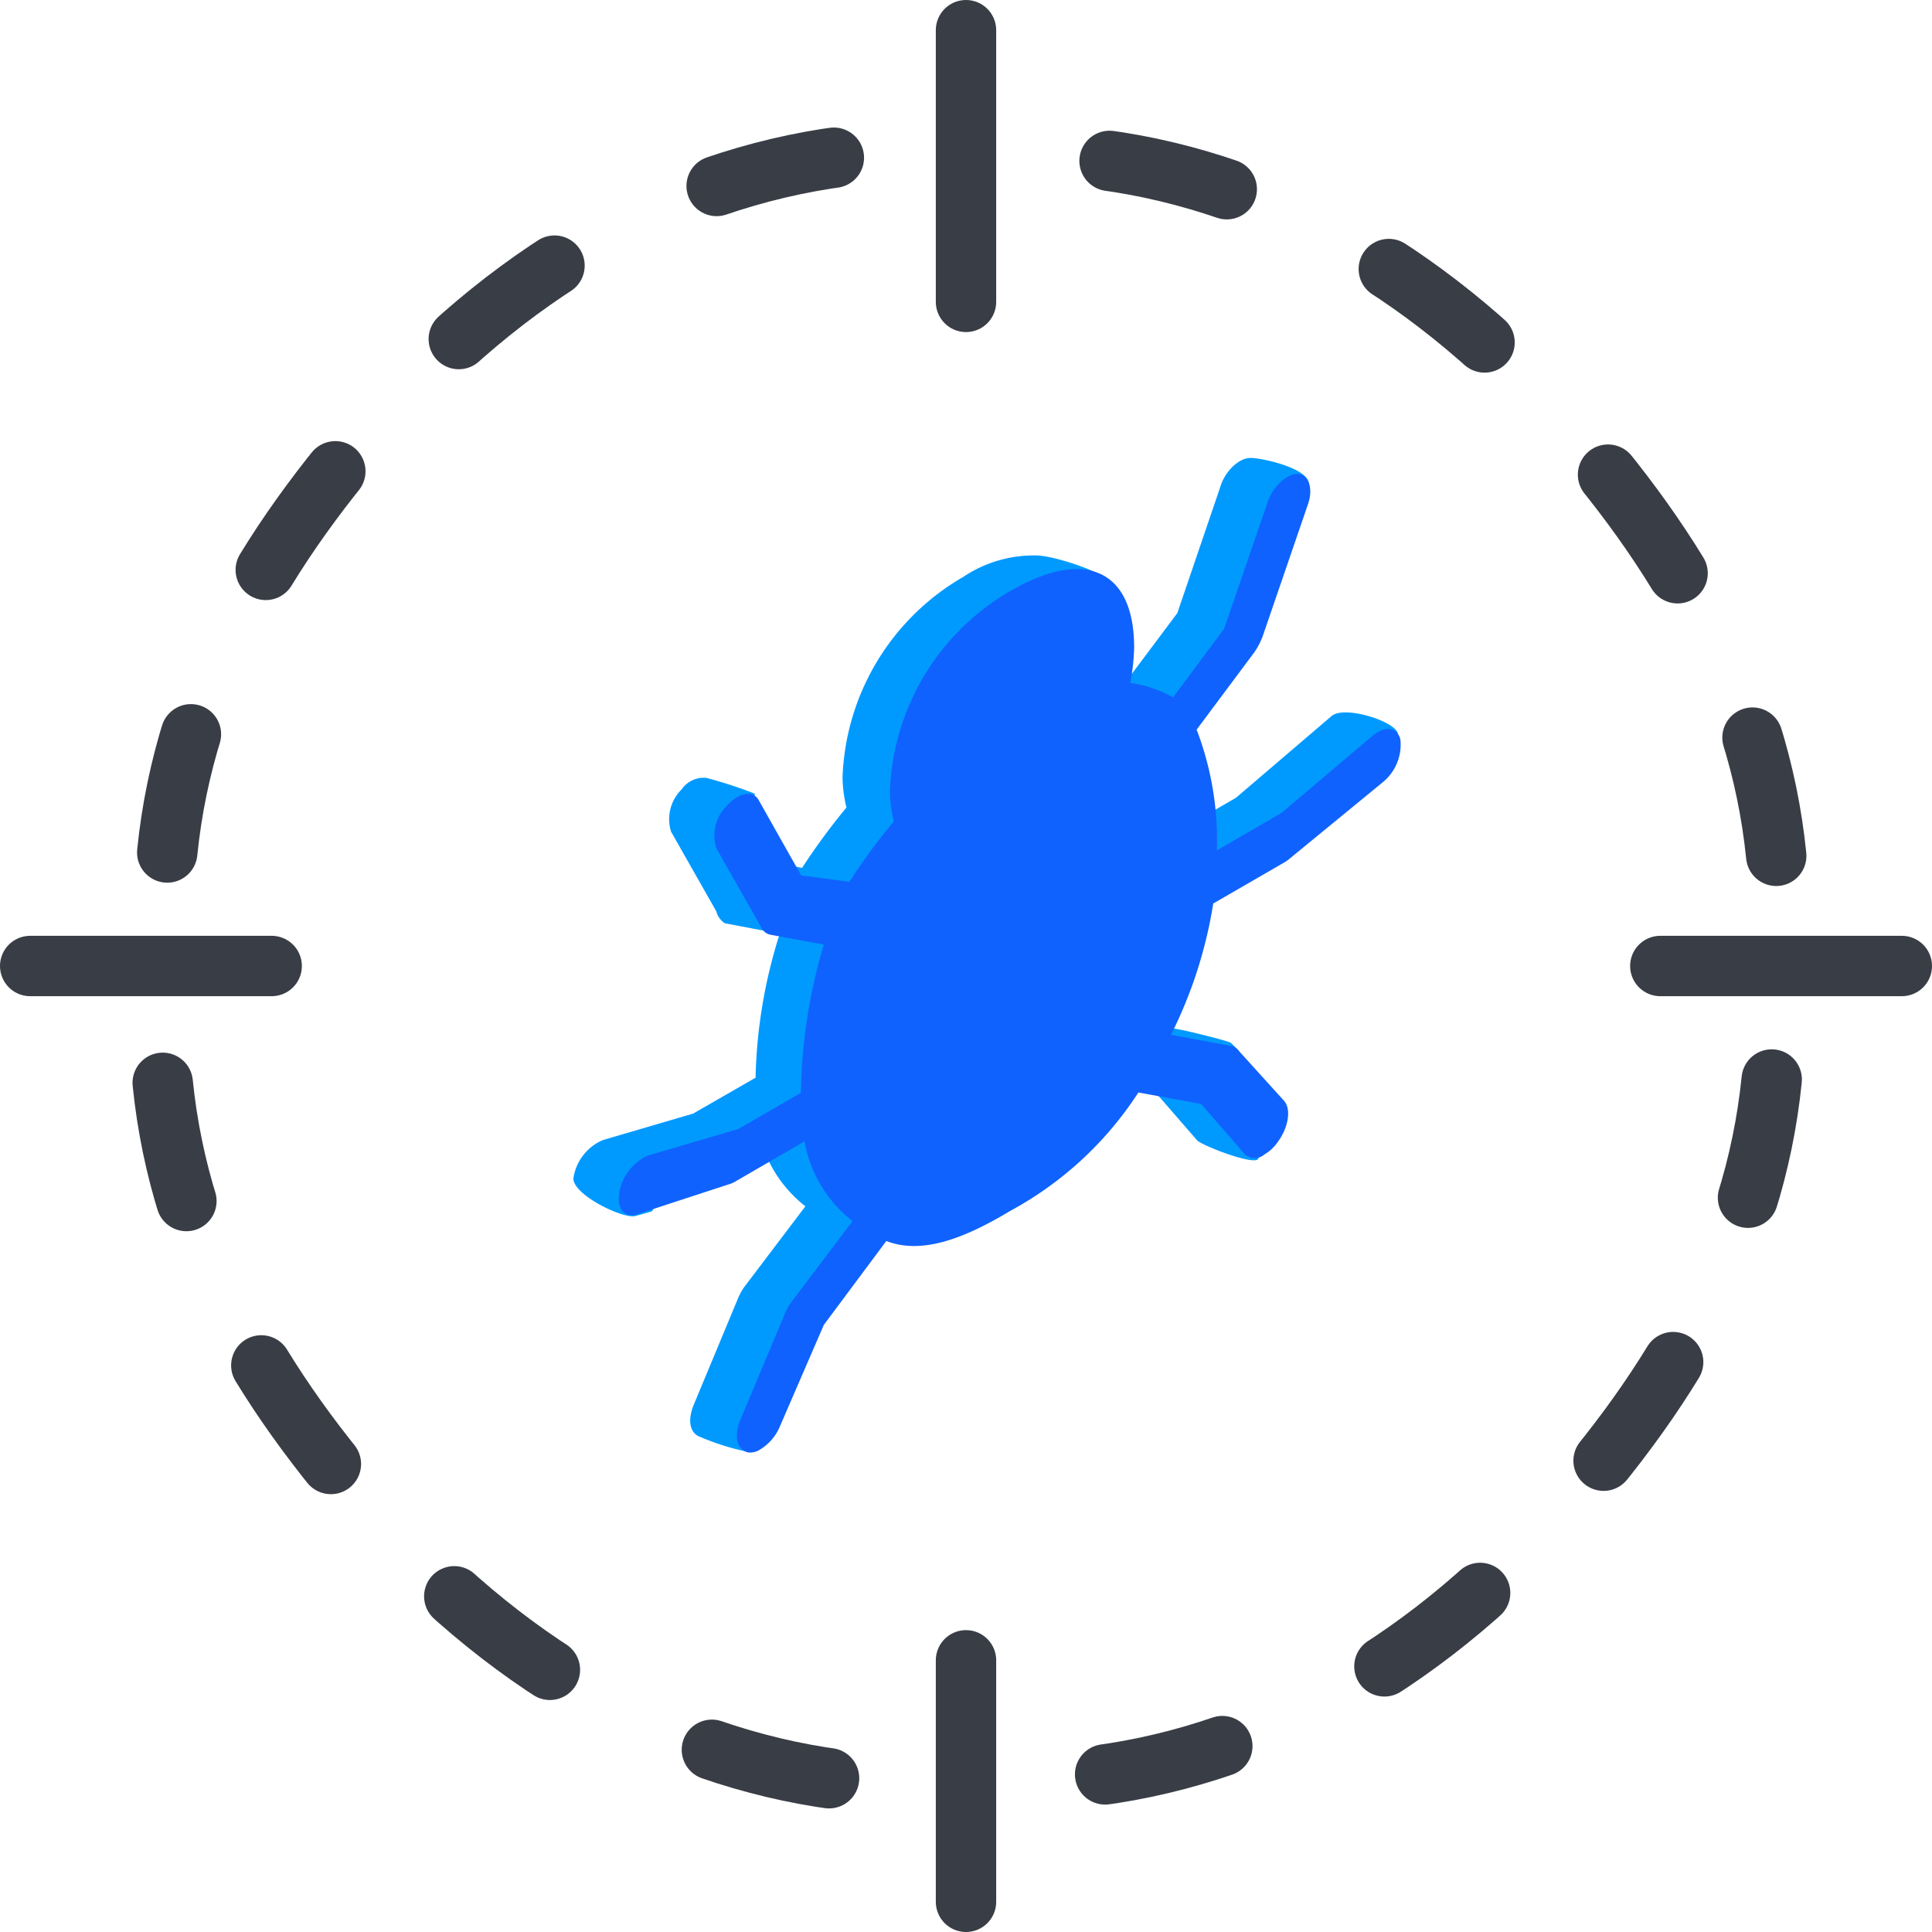 <svg xmlns="http://www.w3.org/2000/svg" viewBox="0 0 64 64"><defs><style>.cls-1,.cls-4{fill:none;stroke:#393d45;stroke-linecap:round;stroke-linejoin:round;stroke-width:2px;}.cls-2{fill:#009aff;}.cls-2,.cls-3{fill-rule:evenodd;}.cls-3{fill:#1062fe;}.cls-4{stroke-dasharray:4 6;}</style></defs><title>malware scan</title><g id="Warstwa_2" data-name="Warstwa 2"><g id="Warstwa_1-2" data-name="Warstwa 1"><line class="cls-1" x1="32" y1="10" x2="32" y2="1"/><line class="cls-1" x1="9" y1="32" x2="1" y2="32"/><line class="cls-1" x1="32" y1="55" x2="32" y2="63"/><line class="cls-1" x1="55" y1="32" x2="63" y2="32"/><path id="Kształt_4" data-name="Kształt 4" class="cls-2" d="M46.31,24.3c-.11-.42-1.79-.94-2.2-.58l-3.17,2.71-2.15,1.24a6.62,6.62,0,0,0-.54-3.24l2-2.36a1.62,1.62,0,0,0,.27-.5l2.82-5.46c.19-.56-1.54-.95-1.93-.94s-.85.46-1,1L39,20.31,37.3,22.58a4,4,0,0,0-1.42-.47A6.66,6.66,0,0,0,36,20.93c0-.67,1.12-1.11.91-1.53s-2-1-2.59-1a4.2,4.2,0,0,0-2.41.71,8,8,0,0,0-4,6.64,4.39,4.39,0,0,0,.13,1,21.62,21.62,0,0,0-1.47,2L25,28.45,25,26.29a14.23,14.23,0,0,0-1.6-.52.88.88,0,0,0-.82.38,1.38,1.38,0,0,0-.35,1.4l1.51,2.66c0,.11.19.36.3.38l1.79.34a16.86,16.86,0,0,0-.8,4.72v.05l-2.07,1.19-3,.88A1.64,1.64,0,0,0,19,39c-.1.54,1.64,1.4,2.06,1.28l.53-.15,1-1.39.19-.08,2.32-1.34a4.26,4.26,0,0,0,1.58,2.64l-2,2.64a1.79,1.79,0,0,0-.22.38L23,46.49c-.24.55-.16,1,.22,1.12a8,8,0,0,0,1.64.5c.29-.19-.1-.75,0-1.07l1.45-3.34,2.07-2.78c1.15.44,2-.37,3.51-1.27a11.87,11.87,0,0,0,4.25-3.93l2.07.39,1.45,1.67c.18.17,1.76.79,2,.63s-1-.84-.87-1a4,4,0,0,0,.25-2.6l-.26-.26c-.11-.08-1.44-.39-1.52-.41l-2-.37a14.39,14.39,0,0,0,1.4-4.35l3.26-1.29A.8.8,0,0,0,42.1,28l3-2.51C45.57,25.14,46.36,24.84,46.31,24.3Z"/><path id="Kształt_4-2" data-name="Kształt 4" class="cls-3" d="M46.39,24.5c-.1-.42-.52-.47-.94-.11l-3,2.54-2.14,1.24a10.22,10.22,0,0,0-.67-4l1.91-2.56a2.49,2.49,0,0,0,.27-.51l1.51-4.4c.19-.56,0-1-.36-1s-.85.46-1,1l-1.42,4.13-1.69,2.27a4.18,4.18,0,0,0-1.42-.48,6.65,6.65,0,0,0,.13-1.17c0-2.56-1.61-3.31-4.09-1.88a8,8,0,0,0-4,6.64,4,4,0,0,0,.13,1,19.27,19.27,0,0,0-1.47,2L26.54,29l-1.41-2.5c-.19-.33-.66-.25-1.05.19a1.38,1.38,0,0,0-.35,1.41l1.51,2.66a.41.41,0,0,0,.26.2l1.79.33a18.09,18.09,0,0,0-.76,4.91v0l-2.07,1.2-3,.88a1.65,1.65,0,0,0-.94,1.2c-.1.54.15.87.57.75l3.06-1a.77.77,0,0,0,.19-.08l2.31-1.34a4.31,4.31,0,0,0,1.59,2.64l-2,2.65a1.72,1.72,0,0,0-.22.37L24.54,47c-.24.55-.14,1,.22,1.11a.6.6,0,0,0,.43-.1,1.63,1.63,0,0,0,.65-.77l1.45-3.35,2.07-2.78c1.16.45,2.55-.06,4.11-1a11.65,11.65,0,0,0,4.24-3.92l2.08.38,1.45,1.67a.49.49,0,0,0,.65,0,1.37,1.37,0,0,0,.43-.4c.36-.48.46-1.09.22-1.37L41,34.77a.35.35,0,0,0-.21-.12l-2-.37a14.86,14.86,0,0,0,1.4-4.35l2.37-1.37a1.33,1.33,0,0,0,.19-.14l3.06-2.51A1.61,1.61,0,0,0,46.39,24.5Z"/><path class="cls-4" d="M5.54,28.24c.58-5.74,3.46-10.5,7.61-15C17.66,8.37,23.22,5.52,29,5.07"/><path class="cls-4" d="M58.84,28.35c-.58-5.74-3.47-10.5-7.61-15C46.71,8.49,41.16,5.63,35.42,5.18"/><path class="cls-4" d="M5.39,35.87c.58,5.75,3.47,10.5,7.61,15,4.52,4.88,10.07,7.73,15.81,8.19"/><path class="cls-4" d="M58.69,35.76c-.58,5.74-3.46,10.5-7.61,15C46.57,55.63,41,58.48,35.27,58.93"/></g></g></svg>